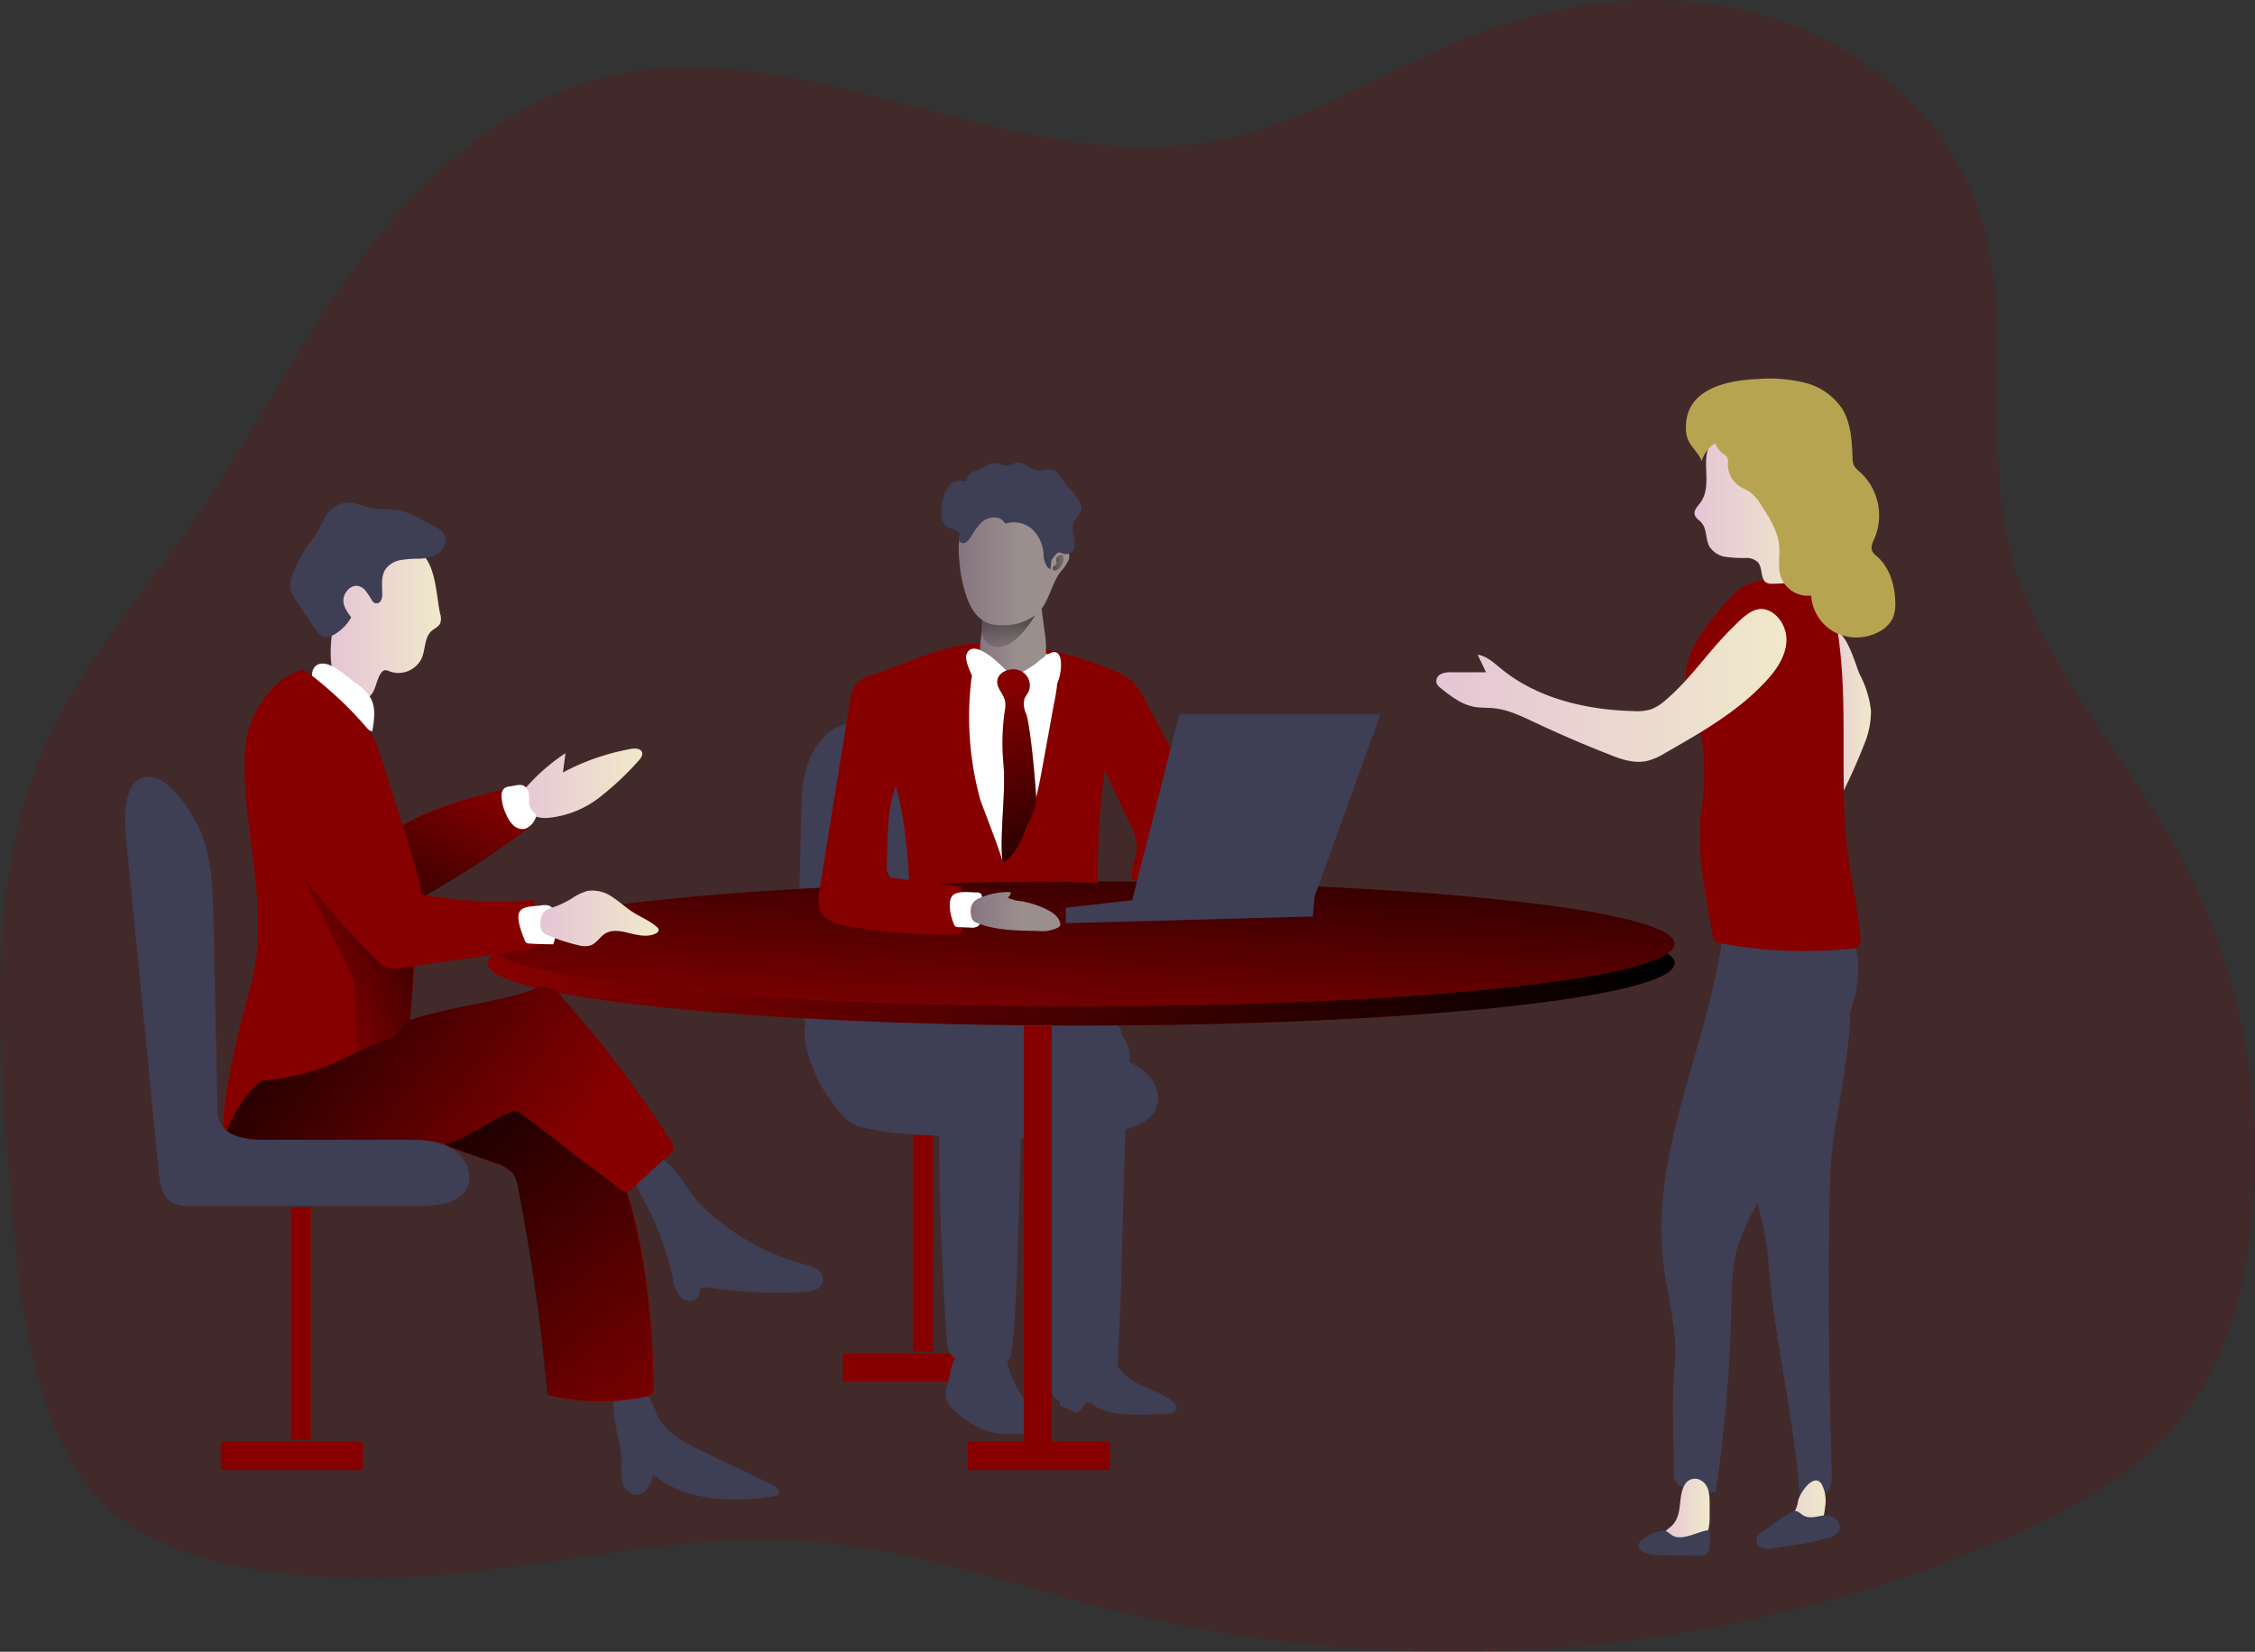 <svg id="Layer_1" data-name="Layer 1" xmlns="http://www.w3.org/2000/svg" xmlns:xlink="http://www.w3.org/1999/xlink" viewBox="0 0 444.79 325.9"><rect x="0" y="0" width="444.79" height="325.9" fill="#333333" stroke="none"/><defs><linearGradient id="linear-gradient" x1="106.51" y1="172.67" x2="82.64" y2="215.36" gradientUnits="userSpaceOnUse"><stop offset="0" stop-opacity="0"/><stop offset="0.99"/></linearGradient><linearGradient id="linear-gradient-2" x1="148.81" y1="300.09" x2="88.22" y2="222.29" xlink:href="#linear-gradient"/><linearGradient id="linear-gradient-3" x1="337.86" y1="316.62" x2="347.07" y2="316.62" gradientUnits="userSpaceOnUse"><stop offset="0" stop-color="#e5c5d5"/><stop offset="0.42" stop-color="#ead4d1"/><stop offset="1" stop-color="#f0e9cb"/></linearGradient><linearGradient id="linear-gradient-4" x1="358.58" y1="315.82" x2="369.94" y2="315.82" xlink:href="#linear-gradient-3"/><linearGradient id="linear-gradient-5" x1="106.05" y1="213.39" x2="340.19" y2="213.39" xlink:href="#linear-gradient"/><linearGradient id="linear-gradient-6" x1="221.83" y1="226.26" x2="225.5" y2="164.28" xlink:href="#linear-gradient"/><linearGradient id="linear-gradient-7" x1="369.13" y1="160.88" x2="378.93" y2="160.88" xlink:href="#linear-gradient-3"/><linearGradient id="linear-gradient-8" x1="75.07" y1="140.95" x2="96.86" y2="140.95" xlink:href="#linear-gradient-3"/><linearGradient id="linear-gradient-9" x1="66.49" y1="205.49" x2="105.74" y2="187.82" xlink:href="#linear-gradient"/><linearGradient id="linear-gradient-10" x1="116.53" y1="199.34" x2="139.8" y2="199.34" xlink:href="#linear-gradient-3"/><linearGradient id="linear-gradient-11" x1="118.39" y1="250.99" x2="49.86" y2="201.3" xlink:href="#linear-gradient"/><linearGradient id="linear-gradient-12" x1="111.04" y1="172.69" x2="136.6" y2="172.69" xlink:href="#linear-gradient-3"/><linearGradient id="linear-gradient-13" x1="203.17" y1="144.07" x2="216.2" y2="144.07" gradientUnits="userSpaceOnUse"><stop offset="0" stop-color="#867580"/><stop offset="0.57" stop-color="#9b8f8e"/></linearGradient><linearGradient id="linear-gradient-14" x1="206.78" y1="148.73" x2="211.6" y2="129.3" xlink:href="#linear-gradient"/><linearGradient id="linear-gradient-15" x1="199" y1="129.02" x2="220.77" y2="129.02" xlink:href="#linear-gradient-13"/><linearGradient id="linear-gradient-16" x1="203.88" y1="154.66" x2="222.02" y2="199.88" xlink:href="#linear-gradient"/><linearGradient id="linear-gradient-17" x1="201.36" y1="198.01" x2="219" y2="198.01" xlink:href="#linear-gradient-13"/><linearGradient id="linear-gradient-18" x1="344.12" y1="118.52" x2="366.27" y2="118.52" xlink:href="#linear-gradient-3"/><linearGradient id="linear-gradient-19" x1="293.13" y1="153.44" x2="362.23" y2="153.44" xlink:href="#linear-gradient-3"/><linearGradient id="linear-gradient-20" x1="221.22" y1="129.45" x2="213.64" y2="128.88" xlink:href="#linear-gradient"/></defs><title>Team Meeting 2</title><path d="M11.77,251c-2.45-29.63-4.65-60.83,7.91-87.77,7.11-15.25,18.49-28,28.08-41.83C59.3,104.79,68.35,86.52,80.33,70.2s27.66-31,47.18-36.35c40.08-11,81.94,20,122.72,12,18.08-3.55,33.77-14.42,51-21,18.27-7,38.82-9.1,57.53-3.37s35.21,19.87,41.48,38.4c7.16,21.14.75,44.72,6,66.41,5.33,22.15,22,39.55,33,59.5a126.06,126.06,0,0,1,14.7,74.9c-1.55,13.2-5.38,26.5-13.57,37-8.93,11.43-22.23,18.55-35.56,24.27A276.71,276.71,0,0,1,230.83,336.2c-20.66-5.1-40.92-12.62-62.15-14-21.41-1.41-42.66,3.51-64,5.94C84.06,330.5,53.51,330.9,35.33,319,15.75,306.11,13.49,271.66,11.77,251Z" transform="translate(-9.88 -18.16)" fill="#870000" opacity="0.18" style="isolation:isolate"/><path d="M112.73,173.21a1.83,1.83,0,0,1,1.44.14,1.74,1.74,0,0,1,.52,1,19.38,19.38,0,0,1,.61,4.28,3.86,3.86,0,0,1-.28,1.85,4.27,4.27,0,0,1-1.43,1.47,194.78,194.78,0,0,1-22.54,14.35c-.33.18-3.33-10-3.38-11-.16-2.68.69-3.89,3-5.1C97.28,176.78,105.49,174.6,112.73,173.21Z" transform="translate(-9.88 -18.16)" fill="#870000"/><path d="M112.73,173.29a1.79,1.79,0,0,1,1.44.14,1.74,1.74,0,0,1,.52,1,19.38,19.38,0,0,1,.61,4.28,3.88,3.88,0,0,1-.28,1.85,4.25,4.25,0,0,1-1.43,1.46,193.52,193.52,0,0,1-22.54,14.36c-.33.18-3.33-10-3.38-11-.16-2.68.69-3.89,3-5.1C97.28,176.85,105.49,174.68,112.73,173.29Z" transform="translate(-9.88 -18.16)" fill="url(#linear-gradient)"/><path d="M168.38,267.59a8,8,0,0,1,2.65,1,2.53,2.53,0,0,1,1.18,2.42c-.3,1.55-2.27,2-3.84,2.09a91,91,0,0,1-18.66-.89c-.57-.09-1.26-.14-1.62.31s-.24.8-.37,1.2c-.43,1.35-2.48,1.43-3.52.47a7,7,0,0,1-1.61-3.83A56.05,56.05,0,0,0,136.91,255a15,15,0,0,1-1.6-3.57c-.84-3.49,2.77-6.4,5.79-4.16,2.71,2,4.54,6.11,7,8.56A45.89,45.89,0,0,0,168.38,267.59Z" transform="translate(-9.88 -18.16)" fill="#3e3e54"/><path d="M132.47,306.78a11.45,11.45,0,0,0,.22,4,3.1,3.1,0,0,0,2.92,2.33c1.78-.16,2.62-2.24,3.08-4,6.41,5.23,15.53,5.57,23.71,4.29a1.44,1.44,0,0,0,1-.42c.53-.67-.39-1.53-1.16-1.9l-13.45-6.39c-3.17-1.51-6.47-3.13-8.51-6-1.51-2.11-4.4-12.8-8.37-7C129.26,295.56,132.62,302.58,132.47,306.78Z" transform="translate(-9.88 -18.16)" fill="#3e3e54"/><path d="M87.48,240.58l20.32,7.23a6.93,6.93,0,0,1,3.32,1.94,7,7,0,0,1,1.1,3,392.71,392.71,0,0,1,5.71,40.69,43.22,43.22,0,0,0,19.3.3,2.06,2.06,0,0,0,1.46-.8,2,2,0,0,0,.16-1c-.26-15.78-2-31.76-8-46.38a16.7,16.7,0,0,0-4.08-6.54c-2-1.72-4.57-2.5-7-3.49-4-1.66-7.93-4-12.29-4.37-6.42-.5-12.34,3.52-16.87,8.1C89.69,239.18,88.29,240.14,87.48,240.58Z" transform="translate(-9.88 -18.16)" fill="#870000"/><path d="M87.32,240.43l20.32,7.22a7,7,0,0,1,3.32,1.94,6.8,6.8,0,0,1,1.1,3,395.27,395.27,0,0,1,5.72,40.68,43.18,43.18,0,0,0,19.29.31,2,2,0,0,0,1.46-.8,2.16,2.16,0,0,0,.17-1c-.26-15.77-2.06-31.76-8-46.37a16.58,16.58,0,0,0-4.09-6.55c-2-1.71-4.56-2.49-7-3.48-4-1.66-7.93-4-12.29-4.37-6.42-.51-12.34,3.52-16.87,8.1C89.53,239,88.14,240,87.32,240.43Z" transform="translate(-9.88 -18.16)" fill="url(#linear-gradient-2)"/><rect x="57.36" y="238.26" width="3.97" height="45.8" fill="#870000"/><rect x="43.56" y="284.44" width="27.99" height="5.6" fill="#870000"/><rect x="180.04" y="220.83" width="3.97" height="45.8" fill="#870000"/><rect x="166.23" y="267.01" width="27.99" height="5.6" fill="#870000"/><path d="M177.77,221.34a19.34,19.34,0,0,0-1.11,3.35,3,3,0,0,0,1.2,3.09,2.84,2.84,0,0,0,1.14.3,3.87,3.87,0,0,0,3.06-1.25,6.91,6.91,0,0,0,1.4-3.36,30.64,30.64,0,0,0,.43-8.81c-.22-2.29-2.54-5-4.37-2.41C177.9,214.58,178.68,218.67,177.77,221.34Z" transform="translate(-9.88 -18.16)" fill="#3e3e54"/><path d="M169.44,219.26c-2.58,2.34,1.17,11.57,3.21,14.39s3.64,6,7,6.89a64.06,64.06,0,0,0,12.6,1.57c9.13.5,18.29.76,27.43.39a57.76,57.76,0,0,0,12-1.45c2.54-.65,5.26-1.83,6.26-4.25.93-2.25,0-4.93-1.69-6.66a14.79,14.79,0,0,0-6.36-3.41c-8.33-2.59-17.14-2.78-25.8-2.92-4.26-.06-8.57,0-12.82-.45-2.69-.27-5.29-.88-8-.69C179.68,222.93,172.25,216.73,169.44,219.26Z" transform="translate(-9.88 -18.16)" fill="#3e3e54"/><path d="M185.82,234.89c3.34,2.22,7.36,2.19,11.19,2.12l21.92-.45c2.51-.05,5.1-.12,7.4-1.33,3.88-2,6.3-7.63,5.07-12.46a5,5,0,0,0-1.65-2.86,4.67,4.67,0,0,0-3.05-.53c-11.37.64-25.85-3.3-37.22-2.66-2.66.15-6.59,3.69-8.48,6.84C178.79,227.25,183.3,233.22,185.82,234.89Z" transform="translate(-9.88 -18.16)" fill="#3e3e54"/><path d="M196.65,282.6c.09,1.34.34,2.9,1.58,3.51a4.24,4.24,0,0,0,1.77.3l7.54.23a1.94,1.94,0,0,0,1.24-.25,1.71,1.71,0,0,0,.54-1.12c1.68-8.9,1.61-52.13,3-63.15.65-5.38-4.29-7.13-10.75-8.18-5.58-.91-6.84,2.79-6.73,7.29.35,13.23.11,26.45.66,39.68Q195.89,271.76,196.65,282.6Z" transform="translate(-9.88 -18.16)" fill="#3e3e54"/><path d="M217,290.86c.1,1.39.34,3,1.59,3.67a4.07,4.07,0,0,0,1.77.32l7.53.23a1.84,1.84,0,0,0,1.25-.25,1.87,1.87,0,0,0,.53-1.17c1.69-9.33,1.62-54.62,3-66.16.65-5.64-4.29-7.48-10.74-8.58-5.59-.95-6.85,2.93-6.73,7.64.35,13.86.11,27.71.65,41.57Q216.25,279.5,217,290.86Z" transform="translate(-9.88 -18.16)" fill="#3e3e54"/><path d="M350.18,198c-1.67,23.52-15,45.87-12.23,69.29.78,6.69,2.89,13.32,2.28,20-.65,7.06-.2,14.18-.2,21.27a3.86,3.86,0,0,0,.29,1.82,3.29,3.29,0,0,0,1.37,1.21,9.49,9.49,0,0,0,6.61.89A289.54,289.54,0,0,0,351.39,276c.08-3.87.09-7.8,1.14-11.52a41.83,41.83,0,0,1,3.21-7.48q5-9.79,9.9-19.63l3.25-6.47c1-2,2-4,3-6,2.41-5.06,4.6-10.42,4.52-16-.06-3.92-1.48-8.09-4.72-10.29-2.34-1.59-5.28-2-8.1-2.09C359.61,196.32,354.11,197.51,350.18,198Z" transform="translate(-9.88 -18.16)" fill="#3e3e54"/><path d="M373.85,228.32c-.62,5.52-1.94,10.94-2.56,16.46-.44,4-.52,8-.57,12q-.36,26,.47,52c0,1.29,0,2.72-.81,3.69-1.3,1.47-3.66,1-5.53.44-1-14.68-5.25-31.65-6.22-46.32-.56-8.35-4.55-16.74-4.29-25.1.26-8,8-13.74,11.05-21.15.92-2.25,4.51-10,8.11-6.69C376,216,374.2,225.21,373.85,228.32Z" transform="translate(-9.88 -18.16)" fill="#3e3e54"/><path d="M339.51,319.32c-.67.6-1.63,1.12-1.65,2a2.22,2.22,0,0,0,.37,1.1,1.58,1.58,0,0,0,.8.86,1.56,1.56,0,0,0,.8,0l4-.88a5.22,5.22,0,0,0,1.85-.68c1.29-.92,1.41-2.75,1.42-4.33v-2.46c0-1.62-.05-3.72-1.65-4.64a2.29,2.29,0,0,0-3.15.62C340.66,313.42,342,317.05,339.51,319.32Z" transform="translate(-9.88 -18.16)" fill="url(#linear-gradient-3)"/><path d="M334,321.76a2,2,0,0,0-.86,1,1.42,1.42,0,0,0,.55,1.43,3.3,3.3,0,0,0,1.49.59,20.7,20.7,0,0,0,3.52.25l6.38.08a2.1,2.1,0,0,0,1.42-.32,2,2,0,0,0,.55-1.29,13,13,0,0,0,.08-2.86.63.63,0,0,0-.19-.46.54.54,0,0,0-.45-.05c-2.06.35-5.1,2.26-7,.81-.65-.5-1-.87-1.91-.74A9.13,9.13,0,0,0,334,321.76Z" transform="translate(-9.88 -18.16)" fill="#3e3e54"/><path d="M359.26,319.57c-.36.21-.73.56-.67,1s.7.7,1.22.75a19.15,19.15,0,0,0,5.85-.29,5.7,5.7,0,0,0,2.28-.87c1.39-1,1.76-2.92,1.92-4.64a7,7,0,0,0-.7-4.6c-1.5-2.24-4.2,1.74-4.58,3.21a6.86,6.86,0,0,1-1.6,3.57C361.94,318.65,360.45,318.86,359.26,319.57Z" transform="translate(-9.88 -18.16)" fill="url(#linear-gradient-4)"/><path d="M365.43,317.07c-.45-.29-.84-.75-1.38-.78a1.86,1.86,0,0,0-1.09.39c-1.7,1-3.37,2.15-5,3.31a4.56,4.56,0,0,0-1.3,1.21,1.64,1.64,0,0,0-.15,1.69,1.71,1.71,0,0,0,1,.72,5.39,5.39,0,0,0,2.43,0c3.68-.61,7.95-1,11.43-2.36,2.61-1,1.25-4.08-1.18-4.11C368.58,317.11,367,318.07,365.43,317.07Z" transform="translate(-9.88 -18.16)" fill="#3e3e54"/><path d="M168,176.11l-.47,18.82c-.26,10.17-.48,20.65,2.43,30.14a12.13,12.13,0,0,0,2.91,5.5,8.4,8.4,0,0,0,5.43,1.8c5,.29,10.42-.59,14-4.91,3.17-3.77,4.36-9.45,4.89-14.89a170.71,170.71,0,0,0,.17-22.62c-.24-6.63-.6-13.71-3.78-19a28.33,28.33,0,0,0-5.37-6.12C179,156.23,168.4,161.46,168,176.11Z" transform="translate(-9.88 -18.16)" fill="#3e3e54"/><ellipse cx="213.25" cy="186.22" rx="117.07" ry="12.31" fill="#870000"/><path d="M340.19,208.19c0,6.8-52.41,12.31-117.07,12.31S106.05,215,106.05,208.19c0-.65.48-1.29,1.4-1.91,8.71,5.9,57.18,10.41,115.67,10.41s107-4.51,115.68-10.41C339.72,206.9,340.19,207.54,340.19,208.19Z" transform="translate(-9.88 -18.16)" fill="#870000"/><path d="M340.19,208.19c0,6.8-52.41,12.31-117.07,12.31S106.05,215,106.05,208.19c0-.65.48-1.29,1.4-1.91,8.71,5.9,57.18,10.41,115.67,10.41s107-4.51,115.68-10.41C339.72,206.9,340.19,207.54,340.19,208.19Z" transform="translate(-9.88 -18.16)" fill="url(#linear-gradient-5)"/><path d="M338.8,206.28c-8.71,5.9-57.19,10.41-115.68,10.41s-107-4.51-115.67-10.41c8.71-5.89,57.18-10.4,115.67-10.4S330.09,200.39,338.8,206.28Z" transform="translate(-9.88 -18.16)" fill="#870000"/><path d="M340.19,204.38c0,.65-.47,1.28-1.39,1.9-8.71,5.9-57.19,10.41-115.68,10.41s-107-4.51-115.67-10.41c-.92-.62-1.4-1.25-1.4-1.9,0-6.8,52.42-12.32,117.07-12.32S340.19,197.58,340.19,204.38Z" transform="translate(-9.88 -18.16)" fill="url(#linear-gradient-6)"/><path d="M376.73,151.28a19.87,19.87,0,0,1,2.19,7.1,17,17,0,0,1-1.35,6.68A114.22,114.22,0,0,1,371,179c.62-1.17-.34-5-.43-6.33q-.21-3.31-.39-6.64-.37-6.8-.63-13.61c-.08-2.15-1.48-8.79,1.75-9.65C374,142.05,375.78,149.18,376.73,151.28Z" transform="translate(-9.88 -18.16)" fill="url(#linear-gradient-7)"/><path d="M345.61,176.79a39.26,39.26,0,0,0,.37-7.19,33.47,33.47,0,0,0-.54-6.17c-.87-4.14-3.18-8-3-12.26.16-4.72,3.31-8.74,6.32-12.39a26.13,26.13,0,0,1,3.94-4.13,8.83,8.83,0,0,1,5.24-2c3.48,0,7.23-1.08,10.06.95s3.82,5.78,4.36,9.25c2.22,14.37.21,29.12,2,43.55.69,5.59,2,11.1,2.49,16.71a2.15,2.15,0,0,1-.37,1.78,2.09,2.09,0,0,1-1.29.43,91.12,91.12,0,0,1-26.27-1.1,1.56,1.56,0,0,1-.89-.38,1.59,1.59,0,0,1-.3-.81C346.27,194.47,344.17,185.31,345.61,176.79Z" transform="translate(-9.88 -18.16)" fill="#870000"/><path d="M96.71,139.32a2.86,2.86,0,0,1,0,1.83c-.33.69-1.14,1-1.71,1.51-1.42,1.27-1.18,3.53-1.9,5.29a5.08,5.08,0,0,1-6.36,2.68,1.86,1.86,0,0,0-1-.23,1.27,1.27,0,0,0-.67.52c-1,1.36-1,3.4-2.2,4.56a3.42,3.42,0,0,1-3.62.47,5.94,5.94,0,0,1-2.7-2.66c-2-3.52-1.49-7.83-1-11.82s1-7.76,2.5-11.34a7.4,7.4,0,0,1,1.9-2.9c1.42-1.2,3.4-1.39,5.25-1.5a16.9,16.9,0,0,1,5.36.27C96,127.44,95.71,134.76,96.71,139.32Z" transform="translate(-9.88 -18.16)" fill="url(#linear-gradient-8)"/><path d="M96.43,122.52a2.57,2.57,0,0,1,1.34,2,3.31,3.31,0,0,1-1.72,3,7.49,7.49,0,0,1-3.52.87,23.2,23.2,0,0,0-3.64.27,4.62,4.62,0,0,0-3,1.85c-.88,1.37-.63,3.15-.62,4.78a2.61,2.61,0,0,1-.26,1.36,1,1,0,0,1-1.19.51,1.49,1.49,0,0,1-.58-.56A19.11,19.11,0,0,0,82,134.73a2.51,2.51,0,0,0-1.88-1,2.42,2.42,0,0,0-1.72.93,3.09,3.09,0,0,0-.77,1.64c-.17,1.34.7,2.58,1.52,3.65a8.74,8.74,0,0,1-3.64,3.56,2.63,2.63,0,0,1-1.41.39c-.87-.08-1.48-.88-2-1.6l-3.68-5.42A6.39,6.39,0,0,1,67.13,134a6.49,6.49,0,0,1,.78-3.22,21.62,21.62,0,0,1,3.19-5.64,28.35,28.35,0,0,0,2.64-4.45,6.32,6.32,0,0,1,3.93-3.32c1.82-.35,3.61.63,5.43,1s3.77.16,5.62.52C91.19,119.41,94.2,121.36,96.43,122.52Z" transform="translate(-9.88 -18.16)" fill="#3e3e54"/><path d="M80,152.9a9.09,9.09,0,0,1,3,3c1.06,2,.69,4.4.29,6.61a35.5,35.5,0,0,1-11.26-9.3c-1.14-1.51-.71-4.27,1.67-4.12C75.78,149.2,78.44,151.79,80,152.9Z" transform="translate(-9.88 -18.16)" fill="#fff"/><path d="M81.68,161.13A15.12,15.12,0,0,1,83.76,164c.8,1.53,8.83,27.4,9.06,29a19.25,19.25,0,0,1-.06,4.55L90.5,222a2.31,2.31,0,0,1-.36,1.25,2.25,2.25,0,0,1-1,.61l-16.07,6a41.24,41.24,0,0,1-7.35,2.23,12.48,12.48,0,0,0-5.35,2.23c-2.76,2-3.65,8.07-6.05,8.11-1.83-5.2,4.09-26.32,5.11-30.19,3.6-13.73-1.11-28.14-1.31-42.34a28.74,28.74,0,0,1,.6-7c1.14-4.86,4.69-10,9.37-12.11,1.54-.68,1.33-.76,2.93.4,1.26.93,2.49,1.94,3.68,3A69.79,69.79,0,0,1,81.68,161.13Z" transform="translate(-9.88 -18.16)" fill="#870000"/><path d="M65.12,182l14.57,29.5L80,227.72s10.25-3.29,10.75-8.3.95-15.8.95-15.8L68.79,176Z" transform="translate(-9.88 -18.16)" fill="url(#linear-gradient-9)"/><path d="M64,164.19a82.81,82.81,0,0,0-1,14.07,12.56,12.56,0,0,0,.36,3.23,12.88,12.88,0,0,0,2,3.72,157.37,157.37,0,0,0,19,22.5,5,5,0,0,0,2.26,1.52,5.07,5.07,0,0,0,1.86,0l25.61-3.74a1.6,1.6,0,0,0,1.75-2.05l-.65-7.76a80.73,80.73,0,0,1-24.56-1.55,5.46,5.46,0,0,1-2.46-1A5.61,5.61,0,0,1,86.9,191c-3.62-8.45-7.19-16.91-10.84-25.34-1-2.4-2.11-5.19-5-5.82C67.77,159.08,64.57,160.8,64,164.19Z" transform="translate(-9.88 -18.16)" fill="#870000"/><path d="M116.4,196.83c.86-.15,1.93-.21,2.42.51a2.27,2.27,0,0,1,.29,1c.13,1,.23,2.08.29,3.13a5.59,5.59,0,0,1-.41,3c-1.56,0-3.13-.05-4.69-.15a1.24,1.24,0,0,1-.63-.17,1.28,1.28,0,0,1-.31-.5c-.51-1.32-1.61-4-1.09-5.4S115.25,197,116.4,196.83Z" transform="translate(-9.88 -18.16)" fill="#fff"/><path d="M122.58,195.48a10.58,10.58,0,0,1,3.23-1.55,6.81,6.81,0,0,1,4.9,1.25c1.45.94,2.71,2.14,4.18,3.06s3.24,1.62,4.56,2.83a.88.88,0,0,1,.35.58c0,.32-.28.55-.57.69-1.69.83-3.7.3-5.53-.15-1.47-.36-3.11-.64-4.4.13-1.1.65-1.75,2-3,2.39a4.37,4.37,0,0,1-2.35-.06,34.21,34.21,0,0,1-6.08-2,2.5,2.5,0,0,1-.81-.5c-1-1-.7-3.65.51-4.4a12.31,12.31,0,0,1,2-.78A22.27,22.27,0,0,0,122.58,195.48Z" transform="translate(-9.88 -18.16)" fill="url(#linear-gradient-10)"/><path d="M114.72,213.56a4.36,4.36,0,0,1,6,1.34,223.74,223.74,0,0,1,21.64,28.63,2.07,2.07,0,0,1,.38.86,2.15,2.15,0,0,1-1,1.68l-7.18,6.6a2,2,0,0,1-1.25.67,2,2,0,0,1-1.07-.51l-19.12-14.62a3.09,3.09,0,0,0-1.64-.8,2.9,2.9,0,0,0-1.25.32c-3.27,1.43-6.2,3.54-9.44,5.06-7.15,3.35-15.33,3.6-23.23,3.46-7.75-.14-15.63-.63-22.87-3.38-1.48-.56,4.48-11.27,7.34-11.53a45.94,45.94,0,0,0,14-3.58c3.45-1.5,6.74-3.5,10.39-4.51,2.31-.64,2.11-3,4.38-3.83C98,216.89,107.48,216,114.72,213.56Z" transform="translate(-9.88 -18.16)" fill="#870000"/><path d="M114.72,213.56a4.36,4.36,0,0,1,6,1.34,223.74,223.74,0,0,1,21.64,28.63,2.07,2.07,0,0,1,.38.86,2.15,2.15,0,0,1-1,1.68l-7.18,6.6a2,2,0,0,1-1.25.67,2,2,0,0,1-1.07-.51l-19.12-14.62a3.09,3.09,0,0,0-1.64-.8,2.9,2.9,0,0,0-1.25.32c-3.27,1.43-6.2,3.54-9.44,5.06-7.15,3.35-15.33,3.6-23.23,3.46-7.75-.14-15.63-.63-22.87-3.38-1.48-.56,4.48-11.27,7.34-11.53a45.94,45.94,0,0,0,14-3.58c3.45-1.5,6.74-3.5,10.39-4.51,2.31-.64,2.11-3,4.38-3.83C98,216.89,107.48,216,114.72,213.56Z" transform="translate(-9.88 -18.16)" fill="url(#linear-gradient-11)"/><path d="M49.77,183c1.94,5.34,2.09,11.14,2.21,16.82l.78,36.48a8.59,8.59,0,0,0,.45,3.08c1.27,3.17,5.47,3.66,8.88,3.66h27.5c3.12,0,6.4,0,9.13,1.54s4.67,5,3.36,7.81c-1.48,3.23-5.8,3.69-9.35,3.69l-45.37,0a7.14,7.14,0,0,1-3.53-.61c-2-1.1-2.39-3.68-2.61-5.92l-6.41-65.35c-.36-3.71-1-12.2,4-12.75C43.55,171,48.52,179.57,49.77,183Z" transform="translate(-9.88 -18.16)" fill="#3e3e54"/><path d="M111,176.88a38.89,38.89,0,0,1,10.42-10.12l-.51,3.81a45.61,45.61,0,0,1,13.42-4.65c.82-.14,1.9-.12,2.18.66.22.62-.27,1.24-.72,1.72a57.56,57.56,0,0,1-7.78,7.28,19.4,19.4,0,0,1-9.78,3.92,6.5,6.5,0,0,1-3.89-.73,3.12,3.12,0,0,1-1.47-3.43" transform="translate(-9.88 -18.16)" fill="url(#linear-gradient-12)"/><path d="M182.12,151.23a7.5,7.5,0,0,0-3.18,1.68,7,7,0,0,0-1.43,3.78l-5.94,36.69c-.27,1.67-.51,3.49.4,4.94,1.08,1.73,3.39,2.29,5.48,2.64a114.61,114.61,0,0,0,20.77,1.6,1.59,1.59,0,0,0,1-.25,1.46,1.46,0,0,0,.39-1,30.25,30.25,0,0,0-.17-8.23l-12.87-1.62c-1.11-.14-1.06,0-1.56-.95a3.06,3.06,0,0,1-.23-1.59c.22-5.18-.06-10.71,1.78-15.59,1.58,4.91,2.55,14.23,2.64,19.36,12.44-.52,24.8-.9,37.25-.34a147.53,147.53,0,0,1,1.34-22.23l4.89,10.43a10.9,10.9,0,0,1,1.42,5c-.08,2.14-1.42,4.22-.93,6.31l15.8-.51-2.13-10.87a27.69,27.69,0,0,0-3.61-10.14l-7.72-14.45a11.8,11.8,0,0,0-2.3-3.33,11.59,11.59,0,0,0-3.11-1.85A66.64,66.64,0,0,0,204.4,145C196.85,144.9,189.08,148.87,182.12,151.23Z" transform="translate(-9.88 -18.16)" fill="#870000"/><path d="M207.62,188.49c5.16-4.94,6.66-12.29,7.91-19.17l2.21-12.16a39.26,39.26,0,0,0,.91-8.76,1.31,1.31,0,0,0-.28-.88,1.48,1.48,0,0,0-1.08-.28c-5.72,0-14.88-2.18-15.84,5.17a61.62,61.62,0,0,0,1.72,23.29C203.52,177,208,188.09,207.62,188.49Z" transform="translate(-9.88 -18.16)" fill="#fff"/><path d="M203.4,144a10.21,10.21,0,0,0-.15,3.16,6,6,0,0,0,.88,2.11,6.75,6.75,0,0,0,4.41,3.37c1.64.24,3.26-.51,4.8-1.28a5,5,0,0,0,1.84-1.32,5.41,5.41,0,0,0,1-3,19.86,19.86,0,0,0-.26-4.28l-.7-5.25a1.46,1.46,0,0,0-.2-.64.79.79,0,0,0-.5-.26c-2.67-.64-6.35-1.82-9.05-.86S203.76,141.38,203.4,144Z" transform="translate(-9.88 -18.16)" fill="url(#linear-gradient-13)"/><path d="M215.2,137.57s-4.45,9-8.92,8.21-2.53-7.58-2.53-7.58Z" transform="translate(-9.88 -18.16)" fill="url(#linear-gradient-14)"/><path d="M217.12,127.91c.59-.89,1.49-1.9,2.55-1.63a1.79,1.79,0,0,1,1,2.34,9.2,9.2,0,0,1-1.6,2.36c-1.92,2.56-2.26,6.09-4.63,8.28a10.09,10.09,0,0,1-6.71,2.24,8,8,0,0,1-2.85-.35c-2.16-.76-3.46-2.86-4.23-4.92a28.13,28.13,0,0,1-1.54-7.48,17.1,17.1,0,0,1,.52-6.76,7.94,7.94,0,0,1,4.48-5c3.45-1.33,7.55.57,9.69,3.48s2.77,6.57,3.21,10.11" transform="translate(-9.88 -18.16)" fill="url(#linear-gradient-15)"/><path d="M199.13,123.79c0,.39-.21.79,0,1.14a.86.86,0,0,0,1.06.33,2.11,2.11,0,0,0,.9-.8c.88-1.2,1.53-2.6,2.73-3.51s3.26-1,4.08.18a.7.7,0,0,0,.21.24.67.67,0,0,0,.46,0,5.43,5.43,0,0,1,5.25,1.54,7.5,7.5,0,0,1,1.92,5.09c0,.56.7,2.53,1.26,2.36.16-.05.21-1.66.32-1.78.39-.44.41-.58.8-1a1.15,1.15,0,0,1,.45-.37c.43-.16.87.18,1.33.28a1.72,1.72,0,0,0,1.86-1.25,4.67,4.67,0,0,0-.1-2.37,4.41,4.41,0,0,1-.07-2.36c.38-1.14,1.65-2,1.61-3.17a2.63,2.63,0,0,0-.31-1,9.36,9.36,0,0,0-2.65-3.32,8.7,8.7,0,0,0-1.51-2.28,3.18,3.18,0,0,0-2.53-1c-.42.06-.83.23-1.25.26-1.67.11-3-1.89-4.64-1.53-.53.12-1,.48-1.51.57-.95.17-1.85-.53-2.81-.51s-1.7.71-2.56,1.08-2.1.54-2.52,1.4c-.18.36-.23.83-.6,1a1.67,1.67,0,0,1-.91,0,2.55,2.55,0,0,0-2.31,1,8.8,8.8,0,0,0-1.49,5.85,2.67,2.67,0,0,0,1.38,2.43C197.69,122.6,199.07,122.72,199.13,123.79Z" transform="translate(-9.88 -18.16)" fill="#3e3e54"/><path d="M208.76,150.87a5.38,5.38,0,0,0-3.23,2.55,15.08,15.08,0,0,0-1.44,3.86c.11-.42-1-2.06-1.21-2.52-.4-.92-.75-1.86-1.09-2.8-.44-1.23-1.82-3.65-1.17-4.93C202.17,144,207.61,149.65,208.76,150.87Z" transform="translate(-9.88 -18.16)" fill="#fff"/><path d="M210.63,151.26c2.13.82,3.4,2.88,5.19,4.26a.68.68,0,0,0,.31.14.55.55,0,0,0,.33-.15,7.39,7.39,0,0,0,2.27-3.38c.48-1.29,1.14-6.32-1.67-5.12a18.69,18.69,0,0,0-2.95,2.15A32.14,32.14,0,0,1,210.63,151.26Z" transform="translate(-9.88 -18.16)" fill="#fff"/><path d="M207.8,168.81a44.33,44.33,0,0,1,.26-10.36,5.68,5.68,0,0,0,.06-2c-.28-1.35-1.59-2.44-1.55-3.81.06-1.8,2.36-2.82,4.16-2.3a3.19,3.19,0,0,1,2,4.36c-.23.43-.57.82-.76,1.27a4.24,4.24,0,0,0,.31,3c.94,2.63,2.08,16.33,2,17.46,0,.84-1.78,4.62-2.07,5.41-1.72,4.62-3.75,6.21-4.57,6.59C207,182.77,208.34,174.54,207.8,168.81Z" transform="translate(-9.88 -18.16)" fill="#870000"/><path d="M207.8,168.81a44.33,44.33,0,0,1,.26-10.36,5.68,5.68,0,0,0,.06-2c-.28-1.35-1.59-2.44-1.55-3.81.06-1.8,2.36-2.82,4.16-2.3a3.19,3.19,0,0,1,2,4.36c-.23.43-.57.82-.76,1.27a4.24,4.24,0,0,0,.31,3c.94,2.63,2.08,16.33,2,17.46,0,.84-1.78,4.62-2.07,5.41-1.72,4.62-3.75,6.21-4.57,6.59C207,182.77,208.34,174.54,207.8,168.81Z" transform="translate(-9.88 -18.16)" fill="url(#linear-gradient-16)"/><path d="M202.42,194.24a1.15,1.15,0,0,1,1,.32,1,1,0,0,1,.14.47,16.6,16.6,0,0,1-.12,4.56,2,2,0,0,1-.56,1.25,2.34,2.34,0,0,1-1.64.33l-2.36-.09a1.08,1.08,0,0,1-.5-.11.87.87,0,0,1-.33-.45c-.59-1.37-1.23-3.88-.53-5.31S201.08,194.22,202.42,194.24Z" transform="translate(-9.88 -18.16)" fill="#fff"/><path d="M209.22,194.18a1,1,0,0,1-.63,1.06,7.39,7.39,0,0,0,2.65.72,17.92,17.92,0,0,1,5.16,1.67c1.17.59,2.37,1.44,2.58,2.68a.79.79,0,0,1,0,.48,1,1,0,0,1-.31.32,6.84,6.84,0,0,1-4,.73c-4-.07-8.22-.07-12-1.54a2.25,2.25,0,0,1-.82-.48,1.72,1.72,0,0,1-.4-.89c-.33-1.58,0-2.82,1.49-3.51A13.82,13.82,0,0,1,209.22,194.18Z" transform="translate(-9.88 -18.16)" fill="url(#linear-gradient-17)"/><path d="M196.69,294.72a4.88,4.88,0,0,0,1.48,1.76,19.62,19.62,0,0,0,5.41,3.7c2.53,1,5.35,1,8.09.93,1,0,2.12-.12,2.63-.92s.08-1.83-.39-2.65c-1.86-3.25-4.33-6.29-5.16-9.91-.27-1.14-.41-2.41-1.32-3.2-2-1.71-7.06-1.09-8.7.9a8.4,8.4,0,0,0-1.38,3.58C197,290.57,196,293.06,196.69,294.72Z" transform="translate(-9.88 -18.16)" fill="#3e3e54"/><path d="M218.93,295.44c.94.45,1.9.87,2.87,1.25a1.13,1.13,0,0,0,.82.09,1.06,1.06,0,0,0,.44-.45l1.31-2c2.42,2.67,6.58,3,10.28,2.93,1.76,0,3.51-.07,5.26-.15.77,0,1.71-.2,2-.9s-.36-1.3-.93-1.72c-3.06-2.25-7.34-2.87-9.82-5.69-1-1.16-1.7-2.66-3-3.47a8,8,0,0,0-4-.82c-2.24-.06-4.74-.28-5,2.2A58.11,58.11,0,0,0,218.93,295.44Z" transform="translate(-9.88 -18.16)" fill="#3e3e54"/><polygon points="223.33 177.6 232.61 140.93 272.3 140.93 259.32 176.81 258.94 180.82 210.22 182.15 210.22 179.1 223.33 177.6" fill="#3e3e54"/><path d="M345.22,117.4c-.54.71-1.29,1.47-1.06,2.33.17.68.87,1,1.33,1.56,1.12,1.26.76,3.28,1.59,4.74a4.58,4.58,0,0,0,3.18,2,25.24,25.24,0,0,0,3.89.22,3.28,3.28,0,0,1,2.49.87c1,1.16.38,3.4,1.76,4.05a2.42,2.42,0,0,0,1.13.17A32.24,32.24,0,0,0,364,133a2.53,2.53,0,0,0,1.45-.55,2.59,2.59,0,0,0,.6-1.7,42.94,42.94,0,0,0-3.17-20.62,10.83,10.83,0,0,0-1.91-3.25,9.09,9.09,0,0,0-3.57-2.2,16.1,16.1,0,0,0-5-1,6.17,6.17,0,0,0-4.11,1C344.45,107.75,348.14,113.56,345.22,117.4Z" transform="translate(-9.88 -18.16)" fill="url(#linear-gradient-18)"/><path d="M342.42,102.4a6.72,6.72,0,0,0,.3,2.23c.58,1.67,2.2,2.82,2.8,4.49a6.35,6.35,0,0,1,2.71-3.52,4.14,4.14,0,0,0,1.56,2.12,2.38,2.38,0,0,1,.77.67,2.19,2.19,0,0,1,.13,1.22,5.26,5.26,0,0,0,2.32,4.5c.63.41,1.35.67,2,1.1a9.28,9.28,0,0,1,2.36,2.77c1.57,2.42,3.18,5,3.44,7.84.18,2-.32,4.1.27,6a5.72,5.72,0,0,0,6.05,3.85,8.86,8.86,0,0,0,4.65,7.23,9.37,9.37,0,0,0,8.65-.05,6.12,6.12,0,0,0,2.82-2.8,7.35,7.35,0,0,0,.46-3.16c-.09-3.34-1.13-6.82-3.65-9a3.3,3.3,0,0,1-.83-.88c-.45-.85,0-1.85.43-2.73a11.62,11.62,0,0,0-2.92-13,4.52,4.52,0,0,1-1.17-1.26,3.8,3.8,0,0,1-.28-1.54c-.14-3.34-.3-6.86-2.07-9.71a12.51,12.51,0,0,0-7.38-5.11,29.77,29.77,0,0,0-9.13-.73C350.56,93.18,342.43,94.85,342.42,102.4Z" transform="translate(-9.88 -18.16)" fill="#b7a451"/><path d="M338.33,156.36a9,9,0,0,1-2.78,1.75,9.66,9.66,0,0,1-3.39.35c-9.34-.22-19-2.46-26.2-8.37-1.41-1.15-2.82-2.49-4.62-2.76L303,150.8l-6.76,0a4.6,4.6,0,0,0-2.12.34,1.59,1.59,0,0,0-.91,1.77,2.32,2.32,0,0,0,.83,1c2,1.62,4.11,3.25,6.63,3.71,1.25.23,2.54.15,3.81.27,2.88.28,5.54,1.59,8.16,2.82q7.17,3.38,14.55,6.27c2.44,1,5.07,1.89,7.63,1.3a13.26,13.26,0,0,0,3.61-1.61c7-4,14.11-8.05,19.61-13.93,2.14-2.29,4.1-5,4.21-8.18.09-2.56-1.56-5.48-4.16-6.15s-5,2.16-6.81,3.91C346.74,146.83,343.22,152.25,338.33,156.36Z" transform="translate(-9.88 -18.16)" fill="url(#linear-gradient-19)"/><path d="M110.45,173.32a2.14,2.14,0,0,0-1.08.36,1.9,1.9,0,0,0-.56,1.48,9,9,0,0,0,.91,3.68,6.13,6.13,0,0,0,1.43,2.16,2.58,2.58,0,0,0,2.41.65,3.67,3.67,0,0,0,1.92-2,1,1,0,0,0,.16-.55c0-.32-.3-.54-.53-.76-1.52-1.42-.43-2.89-1.17-4.36S111.78,173.14,110.45,173.32Z" transform="translate(-9.88 -18.16)" fill="#fff"/><rect x="190.91" y="284.44" width="27.99" height="5.6" fill="#870000"/><rect x="201.95" y="202.38" width="5.51" height="85.34" fill="#870000"/><path d="M218.29,129.4a.38.38,0,0,0,0-.21,1.68,1.68,0,0,1,0-1,.84.84,0,0,1,.31-.31,1.37,1.37,0,0,1,.64-.2.38.38,0,0,1,.19,0,.34.34,0,0,1,.15.2,1.78,1.78,0,0,1,0,1.16,3,3,0,0,1-.7,1.17,1.53,1.53,0,0,1-1,.52.39.39,0,0,1-.15,0,.2.2,0,0,1-.09-.11.6.6,0,0,1,0-.69C217.85,129.76,218.18,129.66,218.29,129.4Z" transform="translate(-9.88 -18.16)" fill="url(#linear-gradient-20)"/></svg>